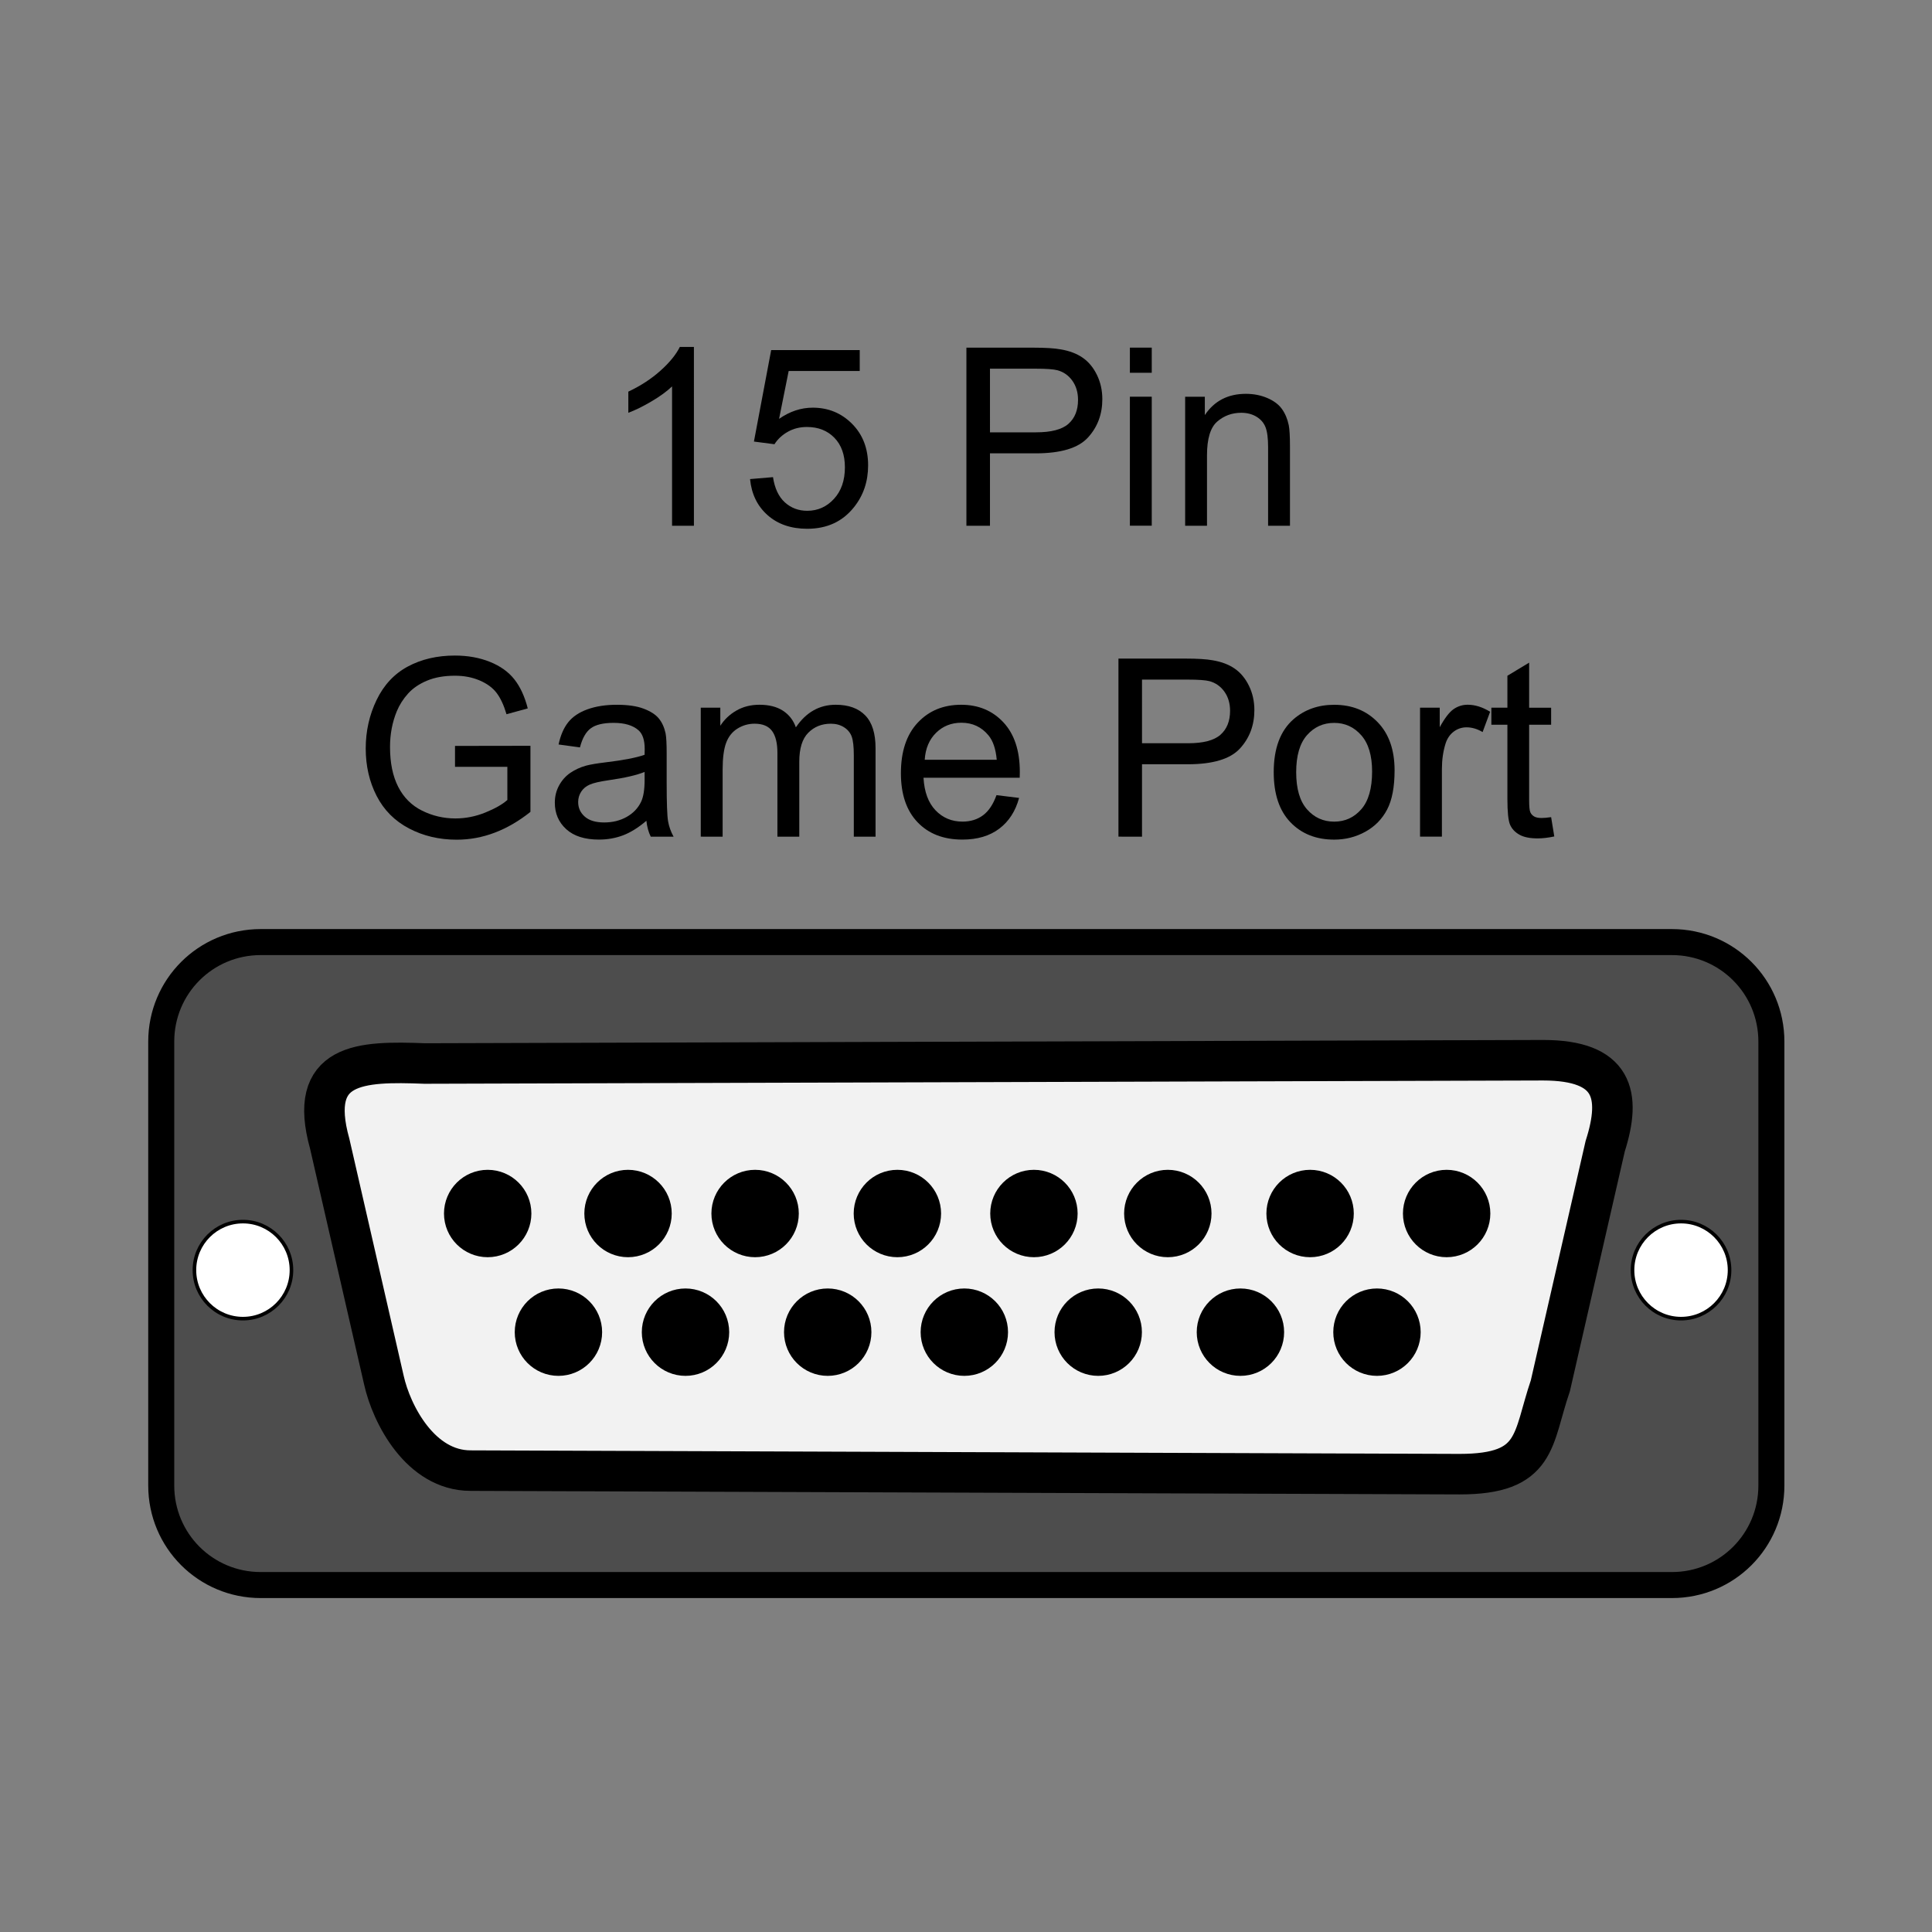 <svg:svg xmlns:dc="http://purl.org/dc/elements/1.1/" xmlns:ns1="http://sodipodi.sourceforge.net/DTD/sodipodi-0.dtd" xmlns:ns2="http://www.inkscape.org/namespaces/inkscape" xmlns:ns4="http://creativecommons.org/ns#" xmlns:rdf="http://www.w3.org/1999/02/22-rdf-syntax-ns#" xmlns:svg="http://www.w3.org/2000/svg" height="294.037" id="svg4850" version="1.1" viewBox="-22.521 -52.794 294.037 294.037" width="294.037" ns1:docname="New document 15" ns2:version="0.47 r22583">
  <svg:rect x="-22.521" y="-52.794" width="294.037" height="294.037" fill="#808080" stroke="none"/>
  <ns1:namedview bordercolor="#666666" borderopacity="1.0" id="base" pagecolor="#ffffff" showgrid="false" ns2:current-layer="layer1" ns2:cx="124.49635" ns2:cy="95.208221" ns2:document-units="px" ns2:pageopacity="0.0" ns2:pageshadow="2" ns2:window-height="963" ns2:window-maximized="1" ns2:window-width="1280" ns2:window-x="-9" ns2:window-y="-9" ns2:zoom="3.6603982" />
  <svg:g id="layer1" transform="translate(-250.5 -437.15)" ns2:groupmode="layer" ns2:label="Layer 1">
    <svg:g id="g4717" transform="translate(216.9 -456.45)">
      <svg:g id="g4582" transform="matrix(1.092 0 0 1.092 -359.01 1093.1)">
        <svg:g id="g4669">
          <svg:path d="m375.25-99.74h196.67c7.683 0 13.869 6.186 13.869 13.87v61.872c0 7.684-6.185 13.87-13.869 13.87h-196.67c-7.683 0-13.869-6.186-13.869-13.87v-61.872c0-7.684 6.186-13.87 13.869-13.87z" id="path4584" style="stroke:#000000;stroke-linecap:round;stroke-width:3.626;fill:#4d4d4d" />
          <svg:path d="m379.53-54.02c0 3.734-3.027 6.762-6.762 6.762s-6.762-3.027-6.762-6.762 3.027-6.762 6.762-6.762 6.762 3.027 6.762 6.762z" id="path4586" style="stroke:#000000;stroke-linecap:round;stroke-width:.5;fill:#ffffff" />
          <svg:path d="m398.1-82.816 155.87-0.457c9.83 0 10.944 4.808 8.657 11.982l-7.64 33.381c-2.573 7.519-1.686 12.327-12.66 12.327l-137.83-0.493c-6.976 0-11.02-7.826-12.084-12.614l-7.551-32.946c-3.145-11.31 4.258-11.525 13.23-11.18z" id="path4588" style="stroke:#000000;stroke-width:5.647;stroke-linecap:round;fill:#f2f2f2" ns1:nodetypes="ccccccccc" />
          <svg:path d="m410.58-61.91c0 2.044-1.657 3.701-3.701 3.701s-3.701-1.657-3.701-3.701 1.657-3.701 3.701-3.701 3.701 1.657 3.701 3.701z" id="path4592" style="stroke:#000000;stroke-width:4.777;stroke-linecap:round;fill:#000000" />
          <svg:path d="m430.14-61.91c0 2.044-1.657 3.701-3.701 3.701s-3.701-1.657-3.701-3.701 1.657-3.701 3.701-3.701 3.701 1.657 3.701 3.701z" id="path4594" style="stroke:#000000;stroke-width:4.777;stroke-linecap:round;fill:#000000" />
          <svg:path d="m447.85-61.91c0 2.044-1.657 3.701-3.701 3.701s-3.701-1.657-3.701-3.701 1.657-3.701 3.701-3.701 3.701 1.657 3.701 3.701z" id="path4596" style="stroke:#000000;stroke-width:4.777;stroke-linecap:round;fill:#000000" />
          <svg:path d="m467.68-61.91c0 2.044-1.657 3.701-3.701 3.701s-3.701-1.657-3.701-3.701 1.657-3.701 3.701-3.701 3.701 1.657 3.701 3.701z" id="path4598" style="stroke:#000000;stroke-width:4.777;stroke-linecap:round;fill:#000000" />
          <svg:path d="m486.71-61.91c0 2.044-1.657 3.701-3.701 3.701s-3.701-1.657-3.701-3.701 1.657-3.701 3.701-3.701 3.701 1.657 3.701 3.701z" id="path4600" style="stroke:#000000;stroke-width:4.777;stroke-linecap:round;fill:#000000" />
          <svg:path d="m579.96-54.02c0 3.734-3.027 6.762-6.762 6.762s-6.762-3.027-6.762-6.762 3.027-6.762 6.762-6.762 6.762 3.027 6.762 6.762z" id="path4622" style="stroke:#000000;stroke-linecap:round;stroke-width:.5;fill:#ffffff" />
          <svg:path d="m505.37-61.91c0 2.044-1.657 3.701-3.701 3.701s-3.701-1.657-3.701-3.701 1.657-3.701 3.701-3.701 3.701 1.657 3.701 3.701z" id="path4649" style="stroke:#000000;stroke-width:4.777;stroke-linecap:round;fill:#000000" />
          <svg:path d="m525.2-61.91c0 2.044-1.657 3.701-3.701 3.701s-3.701-1.657-3.701-3.701 1.657-3.701 3.701-3.701 3.701 1.657 3.701 3.701z" id="path4651" style="stroke:#000000;stroke-width:4.777;stroke-linecap:round;fill:#000000" />
          <svg:path d="m544.23-61.91c0 2.044-1.657 3.701-3.701 3.701s-3.701-1.657-3.701-3.701 1.657-3.701 3.701-3.701 3.701 1.657 3.701 3.701z" id="path4653" style="stroke:#000000;stroke-width:4.777;stroke-linecap:round;fill:#000000" />
          <svg:path d="m420.44-45.373c0 2.044-1.657 3.701-3.701 3.701s-3.701-1.657-3.701-3.701 1.657-3.701 3.701-3.701 3.701 1.657 3.701 3.701z" id="path4655" style="stroke:#000000;stroke-width:4.777;stroke-linecap:round;fill:#000000" />
          <svg:path d="m438.15-45.373c0 2.044-1.657 3.701-3.701 3.701s-3.701-1.657-3.701-3.701 1.657-3.701 3.701-3.701 3.701 1.657 3.701 3.701z" id="path4657" style="stroke:#000000;stroke-width:4.777;stroke-linecap:round;fill:#000000" />
          <svg:path d="m457.97-45.373c0 2.044-1.657 3.701-3.701 3.701s-3.701-1.657-3.701-3.701 1.657-3.701 3.701-3.701 3.701 1.657 3.701 3.701z" id="path4659" style="stroke:#000000;stroke-width:4.777;stroke-linecap:round;fill:#000000" />
          <svg:path d="m477.01-45.373c0 2.044-1.657 3.701-3.701 3.701s-3.701-1.657-3.701-3.701 1.657-3.701 3.701-3.701 3.701 1.657 3.701 3.701z" id="path4661" style="stroke:#000000;stroke-width:4.777;stroke-linecap:round;fill:#000000" />
          <svg:path d="m495.67-45.373c0 2.044-1.657 3.701-3.701 3.701s-3.701-1.657-3.701-3.701 1.657-3.701 3.701-3.701 3.701 1.657 3.701 3.701z" id="path4663" style="stroke:#000000;stroke-width:4.777;stroke-linecap:round;fill:#000000" />
          <svg:path d="m515.49-45.373c0 2.044-1.657 3.701-3.701 3.701s-3.701-1.657-3.701-3.701 1.657-3.701 3.701-3.701 3.701 1.657 3.701 3.701z" id="path4665" style="stroke:#000000;stroke-width:4.777;stroke-linecap:round;fill:#000000" />
          <svg:path d="m534.52-45.373c0 2.044-1.657 3.701-3.701 3.701s-3.701-1.657-3.701-3.701 1.657-3.701 3.701-3.701 3.701 1.657 3.701 3.701z" id="path4667" style="stroke:#000000;stroke-width:4.777;stroke-linecap:round;fill:#000000" />
        </svg:g>
      </svg:g>
      <svg:g id="text4624" style="fill:#000000">
        <svg:path d="m116.69 920.82h-3.328v-21.204c-0.801 0.764-1.852 1.528-3.152 2.292-1.3 0.764-2.468 1.337-3.503 1.719v-3.217c1.861-0.875 3.488-1.935 4.88-3.18 1.393-1.245 2.379-2.453 2.958-3.623h2.144z" id="path4691" />
        <svg:path d="m125.23 913.72 3.494-0.296c0.259 1.701 0.86 2.979 1.802 3.836 0.943 0.857 2.08 1.285 3.411 1.285 1.602 0 2.958-0.604 4.067-1.812s1.664-2.81 1.664-4.806c-0-1.898-0.533-3.395-1.599-4.492-1.066-1.097-2.462-1.645-4.187-1.645-1.072 0-2.04 0.243-2.902 0.73-0.863 0.487-1.54 1.118-2.034 1.895l-3.124-0.407 2.625-13.92h13.477v3.18h-10.815l-1.46 7.284c1.627-1.134 3.334-1.701 5.121-1.701 2.366 0 4.363 0.82 5.99 2.459 1.627 1.639 2.44 3.747 2.44 6.322-0 2.453-0.715 4.572-2.144 6.359-1.738 2.194-4.11 3.291-7.117 3.291-2.465 0-4.477-0.69-6.036-2.071s-2.449-3.211-2.671-5.49z" id="path4693" />
        <svg:path d="m158.16 920.82v-27.101h10.223c1.799 0 3.174 0.086 4.122 0.259 1.331 0.222 2.446 0.644 3.346 1.266 0.9 0.622 1.624 1.494 2.172 2.616 0.548 1.121 0.823 2.354 0.823 3.697-0 2.305-0.733 4.255-2.2 5.851s-4.116 2.394-7.949 2.394h-6.951v11.018zm3.586-14.216h7.006c2.317 0 3.962-0.431 4.936-1.294 0.974-0.863 1.46-2.077 1.46-3.642-0-1.134-0.287-2.104-0.86-2.912-0.573-0.807-1.328-1.34-2.265-1.599-0.604-0.16-1.719-0.24-3.346-0.24h-6.932z" id="path4695" />
        <svg:path d="m183.04 897.54v-3.827h3.328v3.827zm0 23.274v-19.633h3.328v19.633z" id="path4697" />
        <svg:path d="m191.45 920.82v-19.633h2.995v2.792c1.442-2.157 3.525-3.235 6.248-3.235 1.183 0 2.271 0.213 3.263 0.638 0.992 0.425 1.735 0.983 2.228 1.673 0.493 0.69 0.838 1.51 1.035 2.459 0.123 0.616 0.185 1.695 0.185 3.235v12.072h-3.328v-11.942c-0-1.356-0.129-2.369-0.388-3.041-0.259-0.672-0.718-1.208-1.377-1.608-0.659-0.401-1.433-0.601-2.32-0.601-1.417 0-2.64 0.45-3.67 1.349-1.029 0.9-1.544 2.607-1.544 5.121v10.722z" id="path4699" />
        <svg:path d="m80.329 957.51v-3.18l11.48-0.018v10.057c-1.762 1.405-3.58 2.462-5.454 3.17-1.873 0.709-3.796 1.063-5.768 1.063-2.662 0-5.081-0.57-7.256-1.71s-3.817-2.788-4.927-4.945c-1.109-2.157-1.664-4.566-1.664-7.228-0-2.637 0.552-5.099 1.655-7.385s2.69-3.984 4.76-5.093 4.455-1.664 7.154-1.664c1.96 0 3.731 0.317 5.315 0.952 1.584 0.635 2.825 1.519 3.725 2.653 0.9 1.134 1.584 2.613 2.052 4.437l-3.235 0.887c-0.407-1.38-0.912-2.465-1.516-3.254-0.604-0.789-1.467-1.42-2.588-1.895-1.121-0.474-2.366-0.712-3.734-0.712-1.639 0-3.056 0.25-4.252 0.749-1.196 0.499-2.16 1.155-2.893 1.969-0.733 0.813-1.303 1.707-1.71 2.68-0.69 1.676-1.035 3.494-1.035 5.454-0 2.416 0.416 4.437 1.248 6.064 0.832 1.627 2.043 2.835 3.633 3.623 1.59 0.789 3.278 1.183 5.065 1.183 1.553 0 3.069-0.299 4.548-0.897 1.479-0.598 2.6-1.236 3.365-1.913v-5.047z" id="path4701" />
        <svg:path d="m109.46 965.72c-1.232 1.048-2.419 1.787-3.559 2.218-1.14 0.431-2.363 0.647-3.67 0.647-2.157 0-3.814-0.527-4.973-1.581s-1.738-2.4-1.738-4.039c-0-0.961 0.219-1.839 0.656-2.634 0.438-0.795 1.011-1.433 1.719-1.913 0.709-0.481 1.507-0.844 2.394-1.091 0.653-0.173 1.639-0.339 2.958-0.499 2.687-0.32 4.665-0.702 5.934-1.146 0.012-0.456 0.018-0.746 0.018-0.869-0-1.356-0.314-2.311-0.943-2.865-0.85-0.752-2.114-1.128-3.79-1.128-1.565 0-2.721 0.274-3.466 0.823-0.746 0.548-1.297 1.519-1.655 2.912l-3.254-0.444c0.296-1.393 0.783-2.517 1.46-3.374 0.678-0.857 1.658-1.516 2.939-1.978 1.282-0.462 2.767-0.693 4.455-0.693 1.676 0 3.038 0.197 4.085 0.592 1.048 0.394 1.818 0.89 2.311 1.488 0.493 0.598 0.838 1.353 1.035 2.265 0.111 0.567 0.166 1.59 0.166 3.069v4.437c-0 3.093 0.071 5.05 0.213 5.869 0.142 0.82 0.422 1.605 0.841 2.357h-3.475c-0.345-0.69-0.567-1.497-0.666-2.422zm-0.277-7.432c-1.208 0.493-3.019 0.912-5.435 1.257-1.368 0.197-2.336 0.419-2.902 0.666-0.567 0.246-1.004 0.607-1.312 1.081-0.308 0.474-0.462 1.001-0.462 1.581-0 0.887 0.336 1.627 1.008 2.218 0.672 0.592 1.655 0.887 2.949 0.887 1.282 0 2.422-0.28 3.42-0.841 0.998-0.561 1.732-1.328 2.2-2.302 0.357-0.752 0.536-1.861 0.536-3.328z" id="path4703" />
        <svg:path d="m117.73 968.14v-19.633h2.976v2.755c0.616-0.961 1.436-1.735 2.459-2.32 1.023-0.585 2.188-0.878 3.494-0.878 1.454 0 2.647 0.302 3.577 0.906 0.93 0.604 1.587 1.448 1.969 2.533 1.553-2.292 3.574-3.438 6.064-3.438 1.947 0 3.445 0.539 4.492 1.618 1.048 1.078 1.571 2.739 1.571 4.982v13.477h-3.309v-12.367c-0-1.331-0.108-2.289-0.324-2.875-0.216-0.585-0.607-1.057-1.174-1.414-0.567-0.357-1.232-0.536-1.996-0.536-1.38 0-2.526 0.459-3.438 1.377-0.912 0.918-1.368 2.388-1.368 4.409v11.406h-3.328v-12.756c-0-1.479-0.271-2.588-0.813-3.328-0.542-0.739-1.43-1.109-2.662-1.109-0.937 0-1.802 0.247-2.597 0.739-0.795 0.493-1.371 1.214-1.728 2.163-0.357 0.949-0.536 2.317-0.536 4.104v10.186z" id="path4705" />
        <svg:path d="m162.74 961.82 3.438 0.425c-0.542 2.009-1.547 3.568-3.013 4.677s-3.34 1.664-5.62 1.664c-2.872 0-5.149-0.884-6.831-2.653-1.682-1.768-2.523-4.249-2.523-7.441 0-3.303 0.85-5.866 2.551-7.69 1.701-1.824 3.907-2.736 6.618-2.736 2.625 0 4.769 0.894 6.433 2.68s2.496 4.301 2.496 7.543c-0 0.197-0.006 0.493-0.018 0.887h-14.641c0.123 2.157 0.733 3.808 1.83 4.954 1.097 1.146 2.465 1.719 4.104 1.719 1.22 0 2.261-0.32 3.124-0.961 0.863-0.641 1.547-1.664 2.052-3.069zm-10.926-5.38h10.962c-0.148-1.651-0.567-2.89-1.257-3.716-1.06-1.282-2.434-1.923-4.122-1.923-1.528 0-2.813 0.511-3.854 1.534s-1.618 2.391-1.728 4.104z" id="path4707" />
        <svg:path d="m181.3 968.14v-27.101h10.223c1.799 0 3.174 0.086 4.122 0.259 1.331 0.222 2.446 0.644 3.346 1.266 0.9 0.622 1.624 1.494 2.172 2.616 0.548 1.121 0.823 2.354 0.823 3.697-0 2.305-0.733 4.255-2.2 5.851s-4.116 2.394-7.949 2.394h-6.951v11.018zm3.586-14.216h7.006c2.317 0 3.962-0.431 4.936-1.294 0.974-0.863 1.46-2.077 1.46-3.642-0-1.134-0.287-2.104-0.86-2.912-0.573-0.807-1.328-1.34-2.265-1.599-0.604-0.16-1.719-0.24-3.346-0.24h-6.932z" id="path4709" />
        <svg:path d="m204.93 958.33c0-3.636 1.011-6.329 3.032-8.079 1.688-1.454 3.747-2.181 6.175-2.181 2.699 0 4.905 0.884 6.618 2.653 1.713 1.769 2.57 4.212 2.57 7.33-0 2.526-0.379 4.514-1.137 5.962-0.758 1.448-1.861 2.573-3.309 3.374-1.448 0.801-3.029 1.202-4.742 1.202-2.748 0-4.97-0.881-6.664-2.644s-2.542-4.301-2.542-7.616zm3.42 0c-0 2.514 0.548 4.397 1.645 5.648s2.477 1.876 4.141 1.876c1.651 0 3.026-0.629 4.122-1.886 1.097-1.257 1.645-3.174 1.645-5.749-0-2.428-0.552-4.267-1.655-5.518s-2.474-1.876-4.113-1.876c-1.664 0-3.044 0.622-4.141 1.867-1.097 1.245-1.645 3.124-1.645 5.638z" id="path4711" />
        <svg:path d="m227.2 968.14v-19.633h2.995v2.976c0.764-1.393 1.47-2.311 2.117-2.755 0.647-0.444 1.359-0.665 2.135-0.666 1.121 0 2.261 0.357 3.42 1.072l-1.146 3.087c-0.813-0.481-1.627-0.721-2.44-0.721-0.727 0-1.38 0.219-1.96 0.656-0.579 0.438-0.992 1.044-1.239 1.821-0.37 1.183-0.555 2.477-0.555 3.882v10.278z" id="path4713" />
        <svg:path d="m247.15 965.17 0.481 2.939c-0.937 0.197-1.775 0.296-2.514 0.296-1.208 0-2.144-0.191-2.81-0.573-0.666-0.382-1.134-0.884-1.405-1.507-0.271-0.622-0.407-1.932-0.407-3.928v-11.295h-2.44v-2.588h2.44v-4.862l3.309-1.996v6.859h3.346v2.588h-3.346v11.48c-0 0.949 0.059 1.559 0.176 1.83 0.117 0.271 0.308 0.487 0.573 0.647 0.265 0.16 0.644 0.24 1.137 0.24 0.37 0 0.857-0.043 1.46-0.129z" id="path4715" />
      </svg:g>
    </svg:g>
  </svg:g>
</svg:svg>